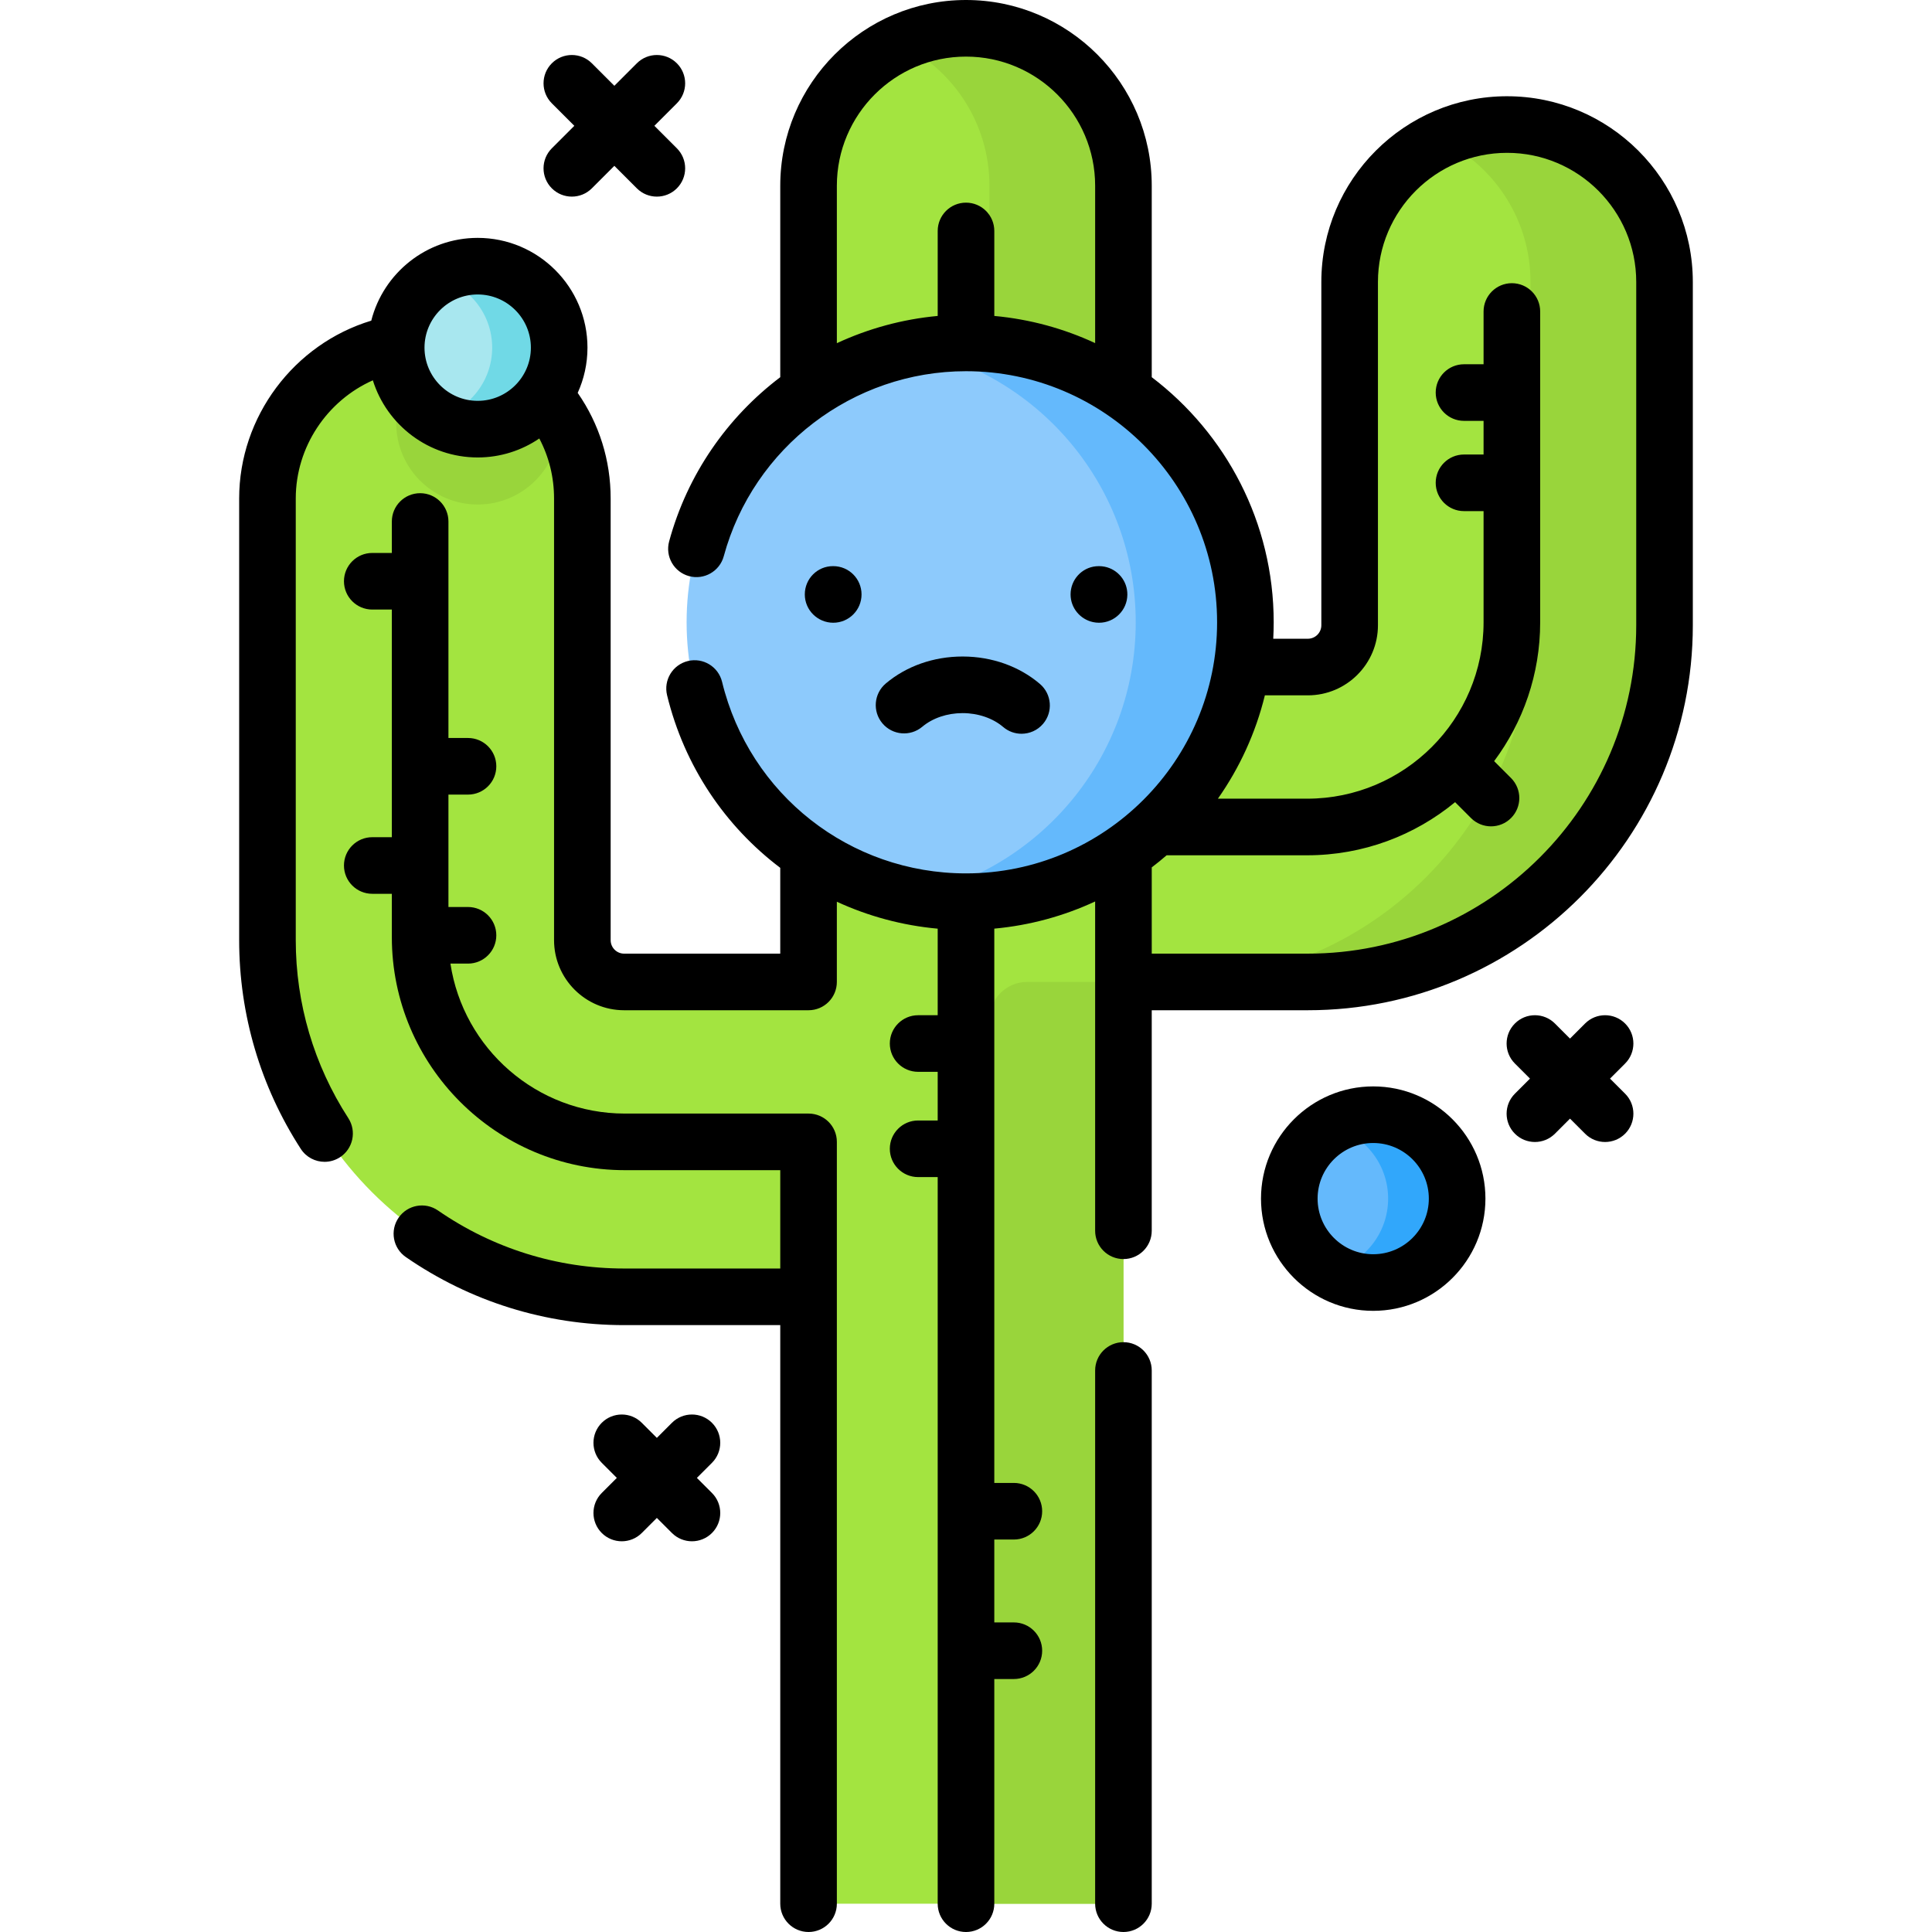 <svg id="Capa_1" enable-background="new 0 0 512 512" height="512" viewBox="0 0 512 512" width="512" xmlns="http://www.w3.org/2000/svg"><g><g><g><g><path d="m399.393 33.005c-23.044 0-41.724 18.681-41.724 41.724v90.971c0 6.105-4.967 11.072-11.072 11.072h-48.872v-127.548c0-23.043-18.681-41.724-41.725-41.724-23.044 0-41.724 18.681-41.724 41.724v210.997h-48.872c-6.105 0-11.072-4.967-11.072-11.072v-117.048c0-23.044-18.68-41.725-41.724-41.725s-41.725 18.681-41.725 41.725v117.049c0 52.119 42.402 94.521 94.521 94.521h48.872v160.829h83.449v-244.278h48.872c52.119 0 94.521-42.402 94.521-94.521v-90.972c-.001-23.043-18.681-41.724-41.725-41.724z" fill="#a3e440"/><g fill="#99d53b"><path d="m148.19 112.11c0 11.92-9.67 21.59-21.6 21.59-11.92 0-21.59-9.67-21.59-21.59 0-10.01 6.81-18.43 16.04-20.88 11.41 2.34 21.12 9.34 27.06 18.93.06.64.09 1.29.09 1.95z"/><path d="m441.12 74.73v90.97c0 52.12-42.4 94.52-94.52 94.52h-35.52c52.12 0 94.52-42.4 94.52-94.52v-90.97c0-16.69-9.8-31.1-23.96-37.77 5.39-2.54 11.4-3.96 17.75-3.96 23.05 0 41.73 18.69 41.73 41.73z"/><path d="m297.72 49.968v126.802h-25.51c-5.523 0-10-4.477-10-10v-117.55c0-16.69-9.8-31.09-23.97-37.76 5.596-2.637 11.871-4.067 18.489-3.954 22.88.391 40.991 19.579 40.991 42.462z"/><path d="m297.72 260.22v244.28h-35.51v-234.28c0-5.523 4.477-10 10-10z"/></g></g><g><circle cx="126.593" cy="92.133" fill="#a8e7ef" r="21.595"/><path d="m148.187 92.13c0 11.931-9.671 21.602-21.593 21.602-3.997 0-7.747-1.086-10.954-2.99 8.477-1.954 14.793-9.543 14.793-18.612 0-9.06-6.306-16.658-14.783-18.612 3.207-1.895 6.947-2.98 10.944-2.98 11.922 0 21.593 9.671 21.593 21.592z" fill="#70d9e6"/></g><g><circle cx="363.915" cy="317.646" fill="#64b9fc" r="22.239"/><path d="m386.152 317.644c0 12.287-9.96 22.246-22.236 22.246-4.116 0-7.978-1.118-11.281-3.079 8.73-2.012 15.234-9.827 15.234-19.167 0-9.33-6.494-17.155-15.224-19.167 3.303-1.951 7.155-3.069 11.271-3.069 12.277-.001 22.236 9.959 22.236 22.236z" fill="#31a7fb"/></g></g><g><circle cx="256.001" cy="164.913" fill="#8dcafc" r="74.042"/><path d="m330.043 164.911c0 40.894-33.152 74.046-74.037 74.046-4.971 0-9.829-.489-14.527-1.428 33.932-6.756 59.5-36.704 59.5-72.618s-25.568-65.852-59.5-72.608c4.698-.94 9.556-1.428 14.527-1.428 40.885-.001 74.037 33.141 74.037 74.036z" fill="#64b9fc"/></g></g><g><path d="m399.393 25.505c-27.143 0-49.225 22.082-49.225 49.225v90.971c0 1.97-1.603 3.572-3.572 3.572h-9.172c.076-1.444.119-2.897.119-4.36 0-26.484-12.699-50.05-32.319-64.955v-50.733c0-27.143-22.082-49.225-49.224-49.225s-49.224 22.082-49.224 49.225v50.734c-14.007 10.612-24.605 25.71-29.447 43.513-1.087 3.997 1.272 8.118 5.27 9.206 3.988 1.088 8.117-1.271 9.205-5.269 7.852-28.873 34.251-49.037 64.198-49.037 36.691 0 66.542 29.851 66.542 66.542s-29.851 66.542-66.542 66.542c-30.792 0-57.374-20.874-64.644-50.761-.979-4.024-5.027-6.494-9.06-5.515-4.024.979-6.494 5.035-5.515 9.06 4.579 18.829 15.421 34.725 29.992 45.743v22.741h-41.372c-1.97 0-3.572-1.603-3.572-3.572v-117.051c0-10.134-3.016-19.748-8.735-27.986 1.66-3.657 2.592-7.711 2.592-11.981 0-16.043-13.053-29.095-29.096-29.095-13.573 0-25.003 9.344-28.201 21.936-20.487 6.195-35.01 25.454-35.01 47.127v117.048c0 19.688 5.648 38.817 16.336 55.319 1.436 2.217 3.844 3.424 6.302 3.424 1.396 0 2.811-.39 4.07-1.206 3.477-2.251 4.47-6.895 2.218-10.372-9.11-14.068-13.926-30.377-13.926-47.165v-117.049c0-13.653 8.286-25.926 20.43-31.316 3.692 11.831 14.75 20.444 27.781 20.444 6.049 0 11.671-1.857 16.331-5.029 2.566 4.866 3.908 10.267 3.908 15.901v117.049c0 10.241 8.331 18.572 18.572 18.572h48.872c4.143 0 7.5-3.358 7.5-7.5v-21.255c8.289 3.819 17.296 6.282 26.725 7.139v22.937h-5.187c-4.143 0-7.5 3.358-7.5 7.5s3.357 7.5 7.5 7.5h5.187v12.895h-5.187c-4.143 0-7.5 3.358-7.5 7.5s3.357 7.5 7.5 7.5h5.187v192.562c0 4.142 3.357 7.5 7.5 7.5s7.5-3.358 7.5-7.5v-59.544h5.186c4.143 0 7.5-3.358 7.5-7.5s-3.357-7.5-7.5-7.5h-5.186v-21.966h5.186c4.143 0 7.5-3.358 7.5-7.5s-3.357-7.5-7.5-7.5h-5.186v-146.894c9.467-.868 18.465-3.362 26.724-7.198v87.266c0 4.142 3.357 7.5 7.5 7.5s7.5-3.358 7.5-7.5v-58.442h41.372c56.255 0 102.021-45.767 102.021-102.021v-90.972c.001-27.142-22.081-49.224-49.224-49.224zm-177.617 23.72c0-18.872 15.352-34.225 34.224-34.225s34.225 15.353 34.225 34.225v41.702c-8.259-3.836-17.257-6.33-26.724-7.198v-22.525c0-4.142-3.357-7.5-7.5-7.5s-7.5 3.358-7.5 7.5v22.524c-9.401.87-18.415 3.362-26.725 7.219zm-95.183 57.003c-7.771 0-14.095-6.323-14.095-14.095s6.323-14.095 14.095-14.095 14.096 6.323 14.096 14.095-6.323 14.095-14.096 14.095zm307.025 59.473c0 47.983-39.038 87.021-87.021 87.021h-41.372v-22.854c1.351-1.026 2.662-2.102 3.945-3.208h37.239c14.874 0 28.535-5.287 39.206-14.079l4.214 4.214c1.465 1.464 3.385 2.197 5.304 2.197s3.839-.732 5.304-2.197c2.929-2.929 2.929-7.678 0-10.606l-4.475-4.475c7.659-10.285 12.199-23.024 12.199-36.804v-82.36c0-4.142-3.357-7.5-7.5-7.5s-7.5 3.358-7.5 7.5v13.983h-5.186c-4.143 0-7.5 3.358-7.5 7.5s3.357 7.5 7.5 7.5h5.186v8.919h-5.186c-4.143 0-7.5 3.358-7.5 7.5s3.357 7.5 7.5 7.5h5.186v29.456c0 25.779-20.973 46.751-46.751 46.751h-23.654c5.734-8.164 10.01-17.415 12.448-27.387h11.394c10.241 0 18.572-8.331 18.572-18.572v-90.971c0-18.872 15.354-34.225 34.225-34.225s34.225 15.353 34.225 34.225v90.972z"/><path d="m297.724 355.69c-4.143 0-7.5 3.358-7.5 7.5v141.31c0 4.142 3.357 7.5 7.5 7.5s7.5-3.358 7.5-7.5v-141.31c0-4.142-3.357-7.5-7.5-7.5z"/><path d="m214.276 295.108h-48.684c-23.397 0-42.832-17.277-46.224-39.743h4.659c4.143 0 7.5-3.358 7.5-7.5s-3.357-7.5-7.5-7.5h-5.186v-29.789h5.186c4.143 0 7.5-3.358 7.5-7.5s-3.357-7.5-7.5-7.5h-5.186v-57.374c0-4.142-3.357-7.5-7.5-7.5s-7.5 3.358-7.5 7.5v8.337h-5.187c-4.143 0-7.5 3.358-7.5 7.5s3.357 7.5 7.5 7.5h5.187v60.327h-5.187c-4.143 0-7.5 3.358-7.5 7.5s3.357 7.5 7.5 7.5h5.187v11.49c0 34.05 27.701 61.751 61.751 61.751h41.184v26.063h-41.372c-17.712 0-34.771-5.318-49.333-15.38-3.41-2.355-8.08-1.5-10.434 1.907-2.355 3.408-1.501 8.079 1.906 10.434 17.08 11.802 37.088 18.04 57.86 18.04h41.372v153.329c0 4.142 3.357 7.5 7.5 7.5s7.5-3.358 7.5-7.5v-201.892c.001-4.142-3.357-7.5-7.499-7.5z"/><path d="m188.676 377.057c-2.93-2.929-7.678-2.93-10.607 0l-3.995 3.995-3.995-3.995c-2.93-2.929-7.678-2.929-10.607 0s-2.929 7.678 0 10.606l3.995 3.995-3.995 3.995c-2.929 2.929-2.929 7.677 0 10.606 1.465 1.465 3.384 2.197 5.304 2.197 1.919 0 3.839-.732 5.304-2.197l3.995-3.995 3.995 3.995c1.465 1.464 3.385 2.197 5.304 2.197s3.839-.732 5.304-2.197c2.929-2.929 2.929-7.678 0-10.606l-3.995-3.995 3.995-3.995c2.927-2.929 2.927-7.677-.002-10.606z"/><path d="m430.668 271.24c-2.93-2.929-7.678-2.929-10.607 0l-3.995 3.995-3.995-3.995c-2.93-2.929-7.678-2.929-10.607 0s-2.929 7.678 0 10.606l3.996 3.995-3.996 3.995c-2.929 2.929-2.929 7.677 0 10.606 1.465 1.465 3.384 2.197 5.304 2.197 1.919 0 3.839-.732 5.304-2.197l3.995-3.995 3.995 3.995c1.465 1.464 3.385 2.197 5.304 2.197s3.839-.732 5.304-2.197c2.929-2.929 2.929-7.678 0-10.606l-3.996-3.995 3.996-3.995c2.927-2.929 2.927-7.677-.002-10.606z"/><path d="m146.24 49.91c1.465 1.464 3.385 2.197 5.304 2.197s3.839-.732 5.304-2.197l5.961-5.962 5.961 5.962c1.465 1.465 3.384 2.197 5.304 2.197 1.919 0 3.839-.732 5.304-2.197 2.929-2.929 2.929-7.678 0-10.606l-5.962-5.962 5.962-5.962c2.929-2.929 2.929-7.678 0-10.606-2.93-2.929-7.678-2.929-10.607 0l-5.961 5.962-5.961-5.962c-2.929-2.929-7.677-2.93-10.607 0-2.929 2.929-2.929 7.678 0 10.606l5.962 5.962-5.962 5.962c-2.931 2.928-2.931 7.677-.002 10.606z"/><path d="m363.915 287.907c-16.397 0-29.738 13.341-29.738 29.739s13.341 29.739 29.738 29.739c16.398 0 29.739-13.341 29.739-29.739s-13.341-29.739-29.739-29.739zm0 44.478c-8.127 0-14.738-6.612-14.738-14.739s6.611-14.739 14.738-14.739 14.739 6.612 14.739 14.739-6.612 14.739-14.739 14.739z"/><path d="m244.419 192.594c2.723-2.297 6.609-3.611 10.67-3.611h.056c4.081.012 7.982 1.352 10.705 3.676 1.413 1.206 3.144 1.795 4.865 1.795 2.119 0 4.226-.893 5.709-2.631 2.688-3.15 2.314-7.884-.836-10.573-5.463-4.663-12.707-7.243-20.398-7.267-.034 0-.068 0-.103 0-7.654 0-14.874 2.536-20.34 7.146-3.166 2.67-3.567 7.402-.897 10.568 2.672 3.166 7.4 3.567 10.569.897z"/><path d="m289.703 164.87c.193.04.39.068.588.094.056.007.11.019.166.025.147.016.298.019.448.025.103.005.204.017.308.018h.049c4.12 0 7.473-3.327 7.499-7.453.023-3.641-2.553-6.69-5.989-7.393-.042-.009-.085-.012-.126-.02-.201-.037-.403-.072-.609-.093-.093-.01-.188-.01-.281-.016-.149-.01-.296-.024-.447-.025h-.077c-.017 0-.032 0-.049 0-.258 0-.513.013-.765.039-3.782.38-6.704 3.576-6.704 7.462 0 3.604 2.572 6.612 5.969 7.333.007 0 .013.003.02.004z"/><path d="m228.318 157.532c0-4.142-3.357-7.5-7.5-7.5h-.076c-4.143 0-7.462 3.358-7.462 7.5s3.396 7.5 7.538 7.5 7.5-3.358 7.5-7.5z"/></g></g></svg>